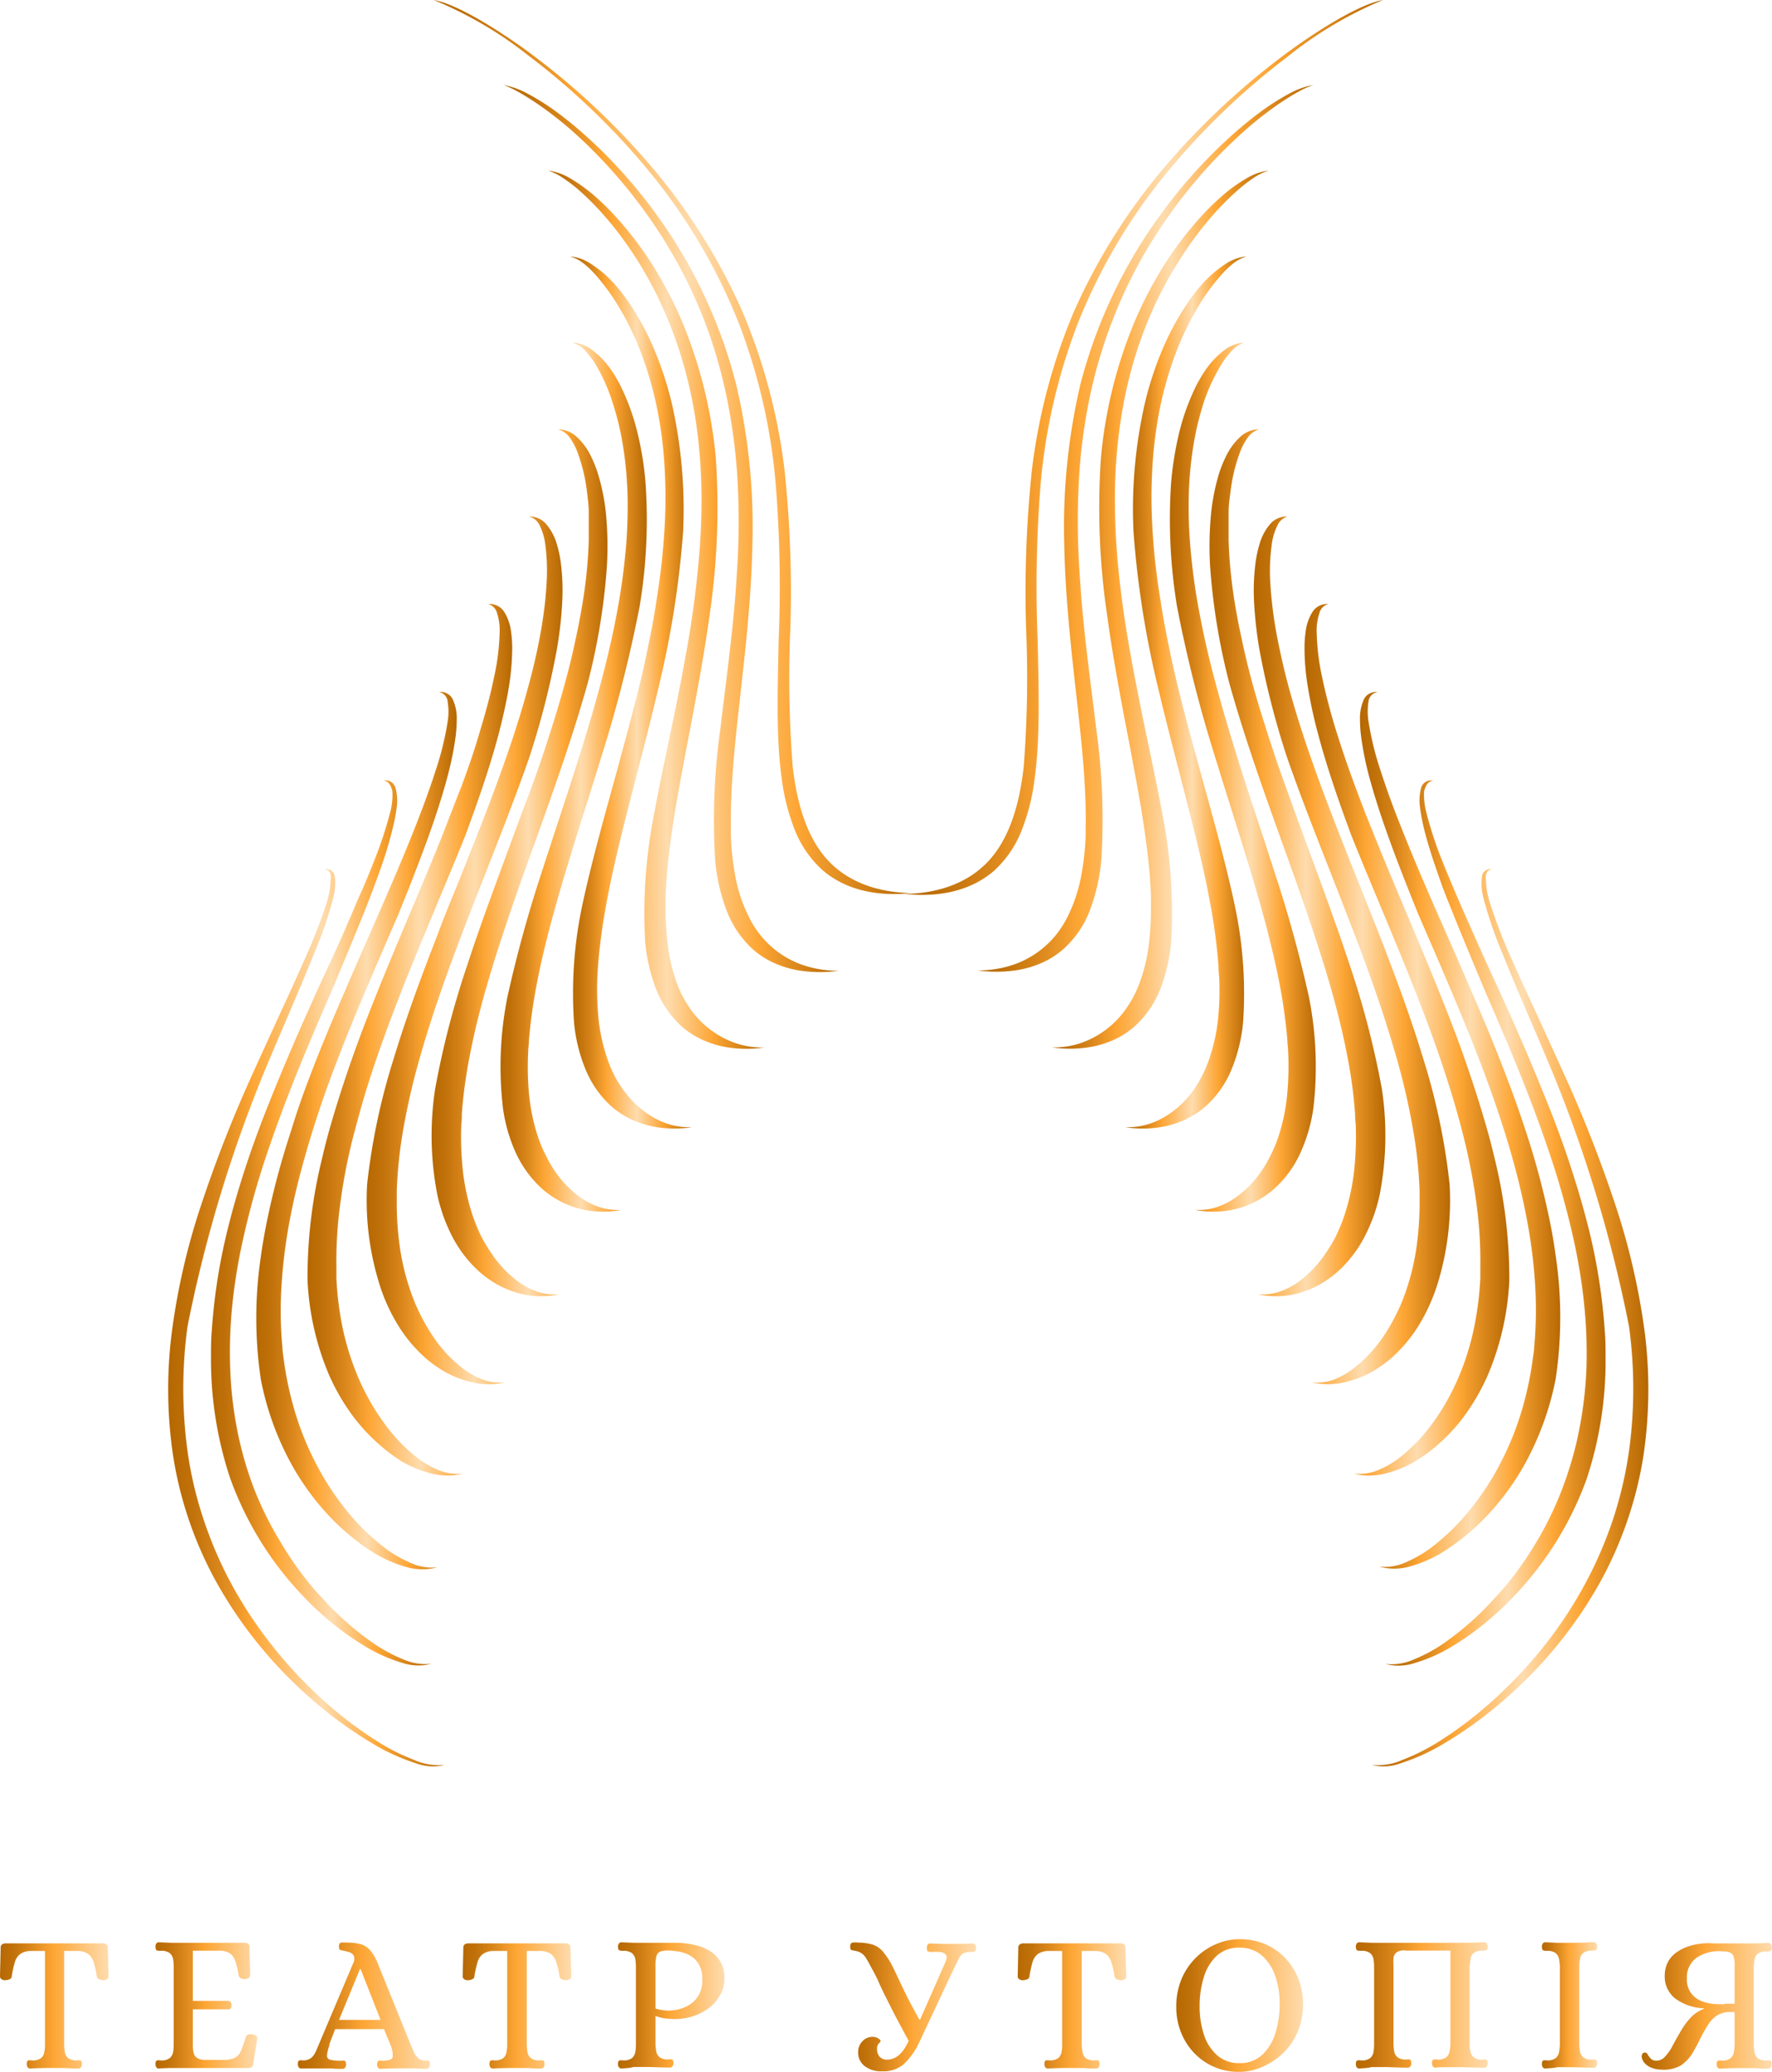 <svg xmlns="http://www.w3.org/2000/svg" xmlns:xlink="http://www.w3.org/1999/xlink" viewBox="0 0 188.2 220.03"><defs><style>.cls-1{fill:url(#Безымянный_градиент_258);}.cls-2{fill:url(#Безымянный_градиент_258-2);}.cls-3{fill:url(#Безымянный_градиент_258-3);}.cls-4{fill:url(#Безымянный_градиент_258-4);}.cls-5{fill:url(#Безымянный_градиент_258-5);}.cls-6{fill:url(#Безымянный_градиент_258-6);}.cls-7{fill:url(#Безымянный_градиент_258-7);}.cls-8{fill:url(#Безымянный_градиент_258-8);}.cls-9{fill:url(#Безымянный_градиент_258-9);}.cls-10{fill:url(#Безымянный_градиент_258-10);}.cls-11{fill:url(#Безымянный_градиент_258-11);}.cls-12{fill:url(#Безымянный_градиент_258-12);}.cls-13{fill:url(#Безымянный_градиент_258-13);}.cls-14{fill:url(#Безымянный_градиент_258-14);}.cls-15{fill:url(#Безымянный_градиент_258-15);}.cls-16{fill:url(#Безымянный_градиент_258-16);}.cls-17{fill:url(#Безымянный_градиент_258-17);}.cls-18{fill:url(#Безымянный_градиент_258-18);}.cls-19{fill:url(#Безымянный_градиент_258-19);}.cls-20{fill:url(#Безымянный_градиент_258-20);}.cls-21{fill:url(#Безымянный_градиент_258-21);}.cls-22{fill:url(#Безымянный_градиент_258-22);}.cls-23{fill:url(#Безымянный_градиент_264);}.cls-24{fill:url(#Безымянный_градиент_264-2);}.cls-25{fill:url(#Безымянный_градиент_264-3);}.cls-26{fill:url(#Безымянный_градиент_264-4);}.cls-27{fill:url(#Безымянный_градиент_264-5);}.cls-28{fill:url(#Безымянный_градиент_264-6);}.cls-29{fill:url(#Безымянный_градиент_264-7);}.cls-30{fill:url(#Безымянный_градиент_264-8);}.cls-31{fill:url(#Безымянный_градиент_264-9);}.cls-32{fill:url(#Безымянный_градиент_264-10);}.cls-33{fill:url(#Безымянный_градиент_264-11);}</style><linearGradient id="Безымянный_градиент_258" x1="131.34" y1="109.73" x2="182.08" y2="109.73" gradientUnits="userSpaceOnUse"><stop offset="0" stop-color="#b66802"/><stop offset="0.07" stop-color="#bf7009"/><stop offset="0.18" stop-color="#d9861b"/><stop offset="0.3" stop-color="#fda635"/><stop offset="0.55" stop-color="#fedcae"/><stop offset="0.76" stop-color="#fda635"/><stop offset="1" stop-color="#b66802"/></linearGradient><linearGradient id="Безымянный_градиент_258-2" x1="138.75" y1="118.28" x2="174.36" y2="118.28" xlink:href="#Безымянный_градиент_258"/><linearGradient id="Безымянный_градиент_258-3" x1="143.48" y1="126.96" x2="166.48" y2="126.96" xlink:href="#Безымянный_градиент_258"/><linearGradient id="Безымянный_градиент_258-4" x1="145.83" y1="135.78" x2="158.7" y2="135.78" xlink:href="#Безымянный_градиент_258"/><linearGradient id="Безымянный_градиент_258-5" x1="138.43" y1="144.74" x2="153.98" y2="144.74" xlink:href="#Безымянный_градиент_258"/><linearGradient id="Безымянный_градиент_258-6" x1="131.1" y1="153.86" x2="149.76" y2="153.86" xlink:href="#Безымянный_градиент_258"/><linearGradient id="Безымянный_градиент_258-7" x1="124.21" y1="163.15" x2="145.01" y2="163.15" xlink:href="#Безымянный_градиент_258"/><linearGradient id="Безымянный_градиент_258-8" x1="117.95" y1="172.61" x2="139.67" y2="172.61" xlink:href="#Безымянный_градиент_258"/><linearGradient id="Безымянный_градиент_258-9" x1="112.45" y1="182.26" x2="133.78" y2="182.26" xlink:href="#Безымянный_градиент_258"/><linearGradient id="Безымянный_градиент_258-10" x1="107.57" y1="192.09" x2="130.99" y2="192.09" xlink:href="#Безымянный_градиент_258"/><linearGradient id="Безымянный_градиент_258-11" x1="103.3" y1="202.14" x2="132.65" y2="202.14" xlink:href="#Безымянный_градиент_258"/><linearGradient id="Безымянный_градиент_258-12" x1="181.4" y1="109.73" x2="232.15" y2="109.73" xlink:href="#Безымянный_градиент_258"/><linearGradient id="Безымянный_градиент_258-13" x1="189.12" y1="118.28" x2="224.74" y2="118.28" xlink:href="#Безымянный_градиент_258"/><linearGradient id="Безымянный_градиент_258-14" x1="197.01" y1="126.96" x2="220" y2="126.96" xlink:href="#Безымянный_градиент_258"/><linearGradient id="Безымянный_градиент_258-15" x1="204.79" y1="135.78" x2="217.66" y2="135.78" xlink:href="#Безымянный_градиент_258"/><linearGradient id="Безымянный_градиент_258-16" x1="209.5" y1="144.74" x2="225.06" y2="144.74" xlink:href="#Безымянный_градиент_258"/><linearGradient id="Безымянный_градиент_258-17" x1="213.73" y1="153.86" x2="232.39" y2="153.86" xlink:href="#Безымянный_градиент_258"/><linearGradient id="Безымянный_градиент_258-18" x1="218.48" y1="163.15" x2="239.28" y2="163.15" xlink:href="#Безымянный_градиент_258"/><linearGradient id="Безымянный_градиент_258-19" x1="223.82" y1="172.61" x2="245.54" y2="172.61" xlink:href="#Безымянный_градиент_258"/><linearGradient id="Безымянный_градиент_258-20" x1="229.71" y1="182.26" x2="251.04" y2="182.26" xlink:href="#Безымянный_градиент_258"/><linearGradient id="Безымянный_градиент_258-21" x1="232.49" y1="192.09" x2="255.92" y2="192.09" xlink:href="#Безымянный_градиент_258"/><linearGradient id="Безымянный_градиент_258-22" x1="230.84" y1="202.14" x2="260.18" y2="202.14" xlink:href="#Безымянный_градиент_258"/><linearGradient id="Безымянный_градиент_264" x1="85.27" y1="275.22" x2="96.8" y2="275.22" gradientUnits="userSpaceOnUse"><stop offset="0" stop-color="#b66802"/><stop offset="0.11" stop-color="#bf7009"/><stop offset="0.28" stop-color="#d9861b"/><stop offset="0.49" stop-color="#fda635"/><stop offset="1" stop-color="#fedcae"/></linearGradient><linearGradient id="Безымянный_градиент_264-2" x1="101.78" y1="275.19" x2="112.62" y2="275.19" xlink:href="#Безымянный_градиент_264"/><linearGradient id="Безымянный_градиент_264-3" x1="116.9" y1="275.16" x2="130.99" y2="275.16" xlink:href="#Безымянный_градиент_264"/><linearGradient id="Безымянный_градиент_264-4" x1="134.41" y1="275.22" x2="145.94" y2="275.22" xlink:href="#Безымянный_градиент_264"/><linearGradient id="Безымянный_градиент_264-5" x1="150.9" y1="275.19" x2="162.2" y2="275.19" xlink:href="#Безымянный_градиент_264"/><linearGradient id="Безымянный_градиент_264-6" x1="175.57" y1="275.31" x2="188.91" y2="275.31" xlink:href="#Безымянный_градиент_264"/><linearGradient id="Безымянный_градиент_264-7" x1="193.36" y1="275.22" x2="204.89" y2="275.22" xlink:href="#Безымянный_градиент_264"/><linearGradient id="Безымянный_градиент_264-8" x1="210.2" y1="275.19" x2="223.66" y2="275.19" xlink:href="#Безымянный_градиент_264"/><linearGradient id="Безымянный_градиент_264-9" x1="229.27" y1="275.19" x2="243.28" y2="275.19" xlink:href="#Безымянный_градиент_264"/><linearGradient id="Безымянный_градиент_264-10" x1="249.03" y1="275.19" x2="254.91" y2="275.19" xlink:href="#Безымянный_градиент_264"/><linearGradient id="Безымянный_градиент_264-11" x1="259.63" y1="275.27" x2="273.47" y2="275.27" xlink:href="#Безымянный_градиент_264"/></defs><g id="logo"><path class="cls-1" d="M131.34,62.21c1.84.32,5.08,2,9.28,4.95A78.19,78.19,0,0,1,154,79.37a63.27,63.27,0,0,1,10.15,16,62.19,62.19,0,0,1,4.47,17,124.51,124.51,0,0,1,.59,16.56,120.71,120.71,0,0,0,.24,14.58c.47,4.29,1.64,7.84,3.81,10.13s5.27,3.34,8.79,3.42c-3.69.38-7-.35-9.43-2.45a11.44,11.44,0,0,1-2.87-4.09,22.41,22.41,0,0,1-1.47-5.74c-.59-4.26-.42-9.32-.31-14.61a136.89,136.89,0,0,0-.32-16.62,62.08,62.08,0,0,0-3.91-17,60.47,60.47,0,0,0-9.41-16,76.05,76.05,0,0,0-12.94-12.44A41.78,41.78,0,0,0,131.34,62.21Z" transform="translate(-85.27 -62.21)"/><path class="cls-2" d="M138.75,71.24a8.3,8.3,0,0,1,2.52.9,24.57,24.57,0,0,1,3.25,2.06c.76.56,1.56,1.2,2.37,1.91a50.89,50.89,0,0,1,5.18,5.2,54.39,54.39,0,0,1,4.86,6.54,53.28,53.28,0,0,1,6.54,15.25A66,66,0,0,1,165.18,120c-.07,3.74-.38,7.45-.74,11.06-.19,1.8-.39,3.58-.58,5.33-.3,2.65-.58,5.23-.76,7.68-.15,2.05-.23,4-.21,5.87l0,1a28.32,28.32,0,0,0,.45,4.18,16.09,16.09,0,0,0,1.37,4.27,10.36,10.36,0,0,0,1.22,2,9.16,9.16,0,0,0,1.11,1.21,9.82,9.82,0,0,0,3.24,2,11.66,11.66,0,0,0,1.91.52,12.34,12.34,0,0,0,2.14.19,14.4,14.4,0,0,1-3.94,0,10.56,10.56,0,0,1-3.41-1.08,8.86,8.86,0,0,1-1.82-1.27,10.71,10.71,0,0,1-2.68-3.95,19.76,19.76,0,0,1-1.26-5.49,69.69,69.69,0,0,1,.55-13.87c.52-4.38,1.16-9,1.55-13.61.08-.93.15-1.86.2-2.8a78.36,78.36,0,0,0,0-11.26q-.22-2.79-.69-5.55A53.41,53.41,0,0,0,160.71,98a51.83,51.83,0,0,0-3.36-7.63,50.55,50.55,0,0,0-3-4.86,53.1,53.1,0,0,0-4.14-5.24c-.81-.9-1.63-1.76-2.44-2.55-.61-.59-1.21-1.15-1.81-1.68A39.61,39.61,0,0,0,142,73c-.61-.4-1.19-.76-1.74-1.06A9.78,9.78,0,0,0,138.75,71.24Z" transform="translate(-85.27 -62.21)"/><path class="cls-3" d="M143.48,80.32a6.2,6.2,0,0,1,2.4.86,17.22,17.22,0,0,1,2.79,2.06,25.45,25.45,0,0,1,1.89,1.87,36.2,36.2,0,0,1,3.86,5,41.92,41.92,0,0,1,3.29,6.25,49.33,49.33,0,0,1,3.58,14.46,78.41,78.41,0,0,1-.65,16.68c-.51,3.7-1.18,7.37-1.86,11-.34,1.79-.68,3.55-1,5.29-.5,2.64-.95,5.2-1.28,7.66-.27,2-.46,4-.53,5.88,0,.34,0,.68,0,1a28.92,28.92,0,0,0,.23,4.25A17.47,17.47,0,0,0,157.3,167a11.48,11.48,0,0,0,1.09,2.06,9.72,9.72,0,0,0,4.07,3.55,9.27,9.27,0,0,0,1.86.64,8.86,8.86,0,0,0,2.16.2,13.17,13.17,0,0,1-3.86,0,10.32,10.32,0,0,1-3.31-1.09,9.37,9.37,0,0,1-1.76-1.25,10.76,10.76,0,0,1-2.59-3.84,18.32,18.32,0,0,1-1.18-5.24,54.47,54.47,0,0,1,.92-13.16c.8-4.34,1.82-8.87,2.72-13.46.18-.91.36-1.84.52-2.76a109.08,109.08,0,0,0,1.56-11.13q.24-2.76.27-5.49a58.18,58.18,0,0,0-.47-8.18,48.37,48.37,0,0,0-1.63-7.6,44.3,44.3,0,0,0-1.8-4.89A41.34,41.34,0,0,0,153.06,90c-.59-.94-1.19-1.82-1.81-2.65-.46-.63-.93-1.22-1.41-1.78a30,30,0,0,0-3.29-3.35A16.75,16.75,0,0,0,145,81.07,6.31,6.31,0,0,0,143.48,80.32Z" transform="translate(-85.27 -62.21)"/><path class="cls-4" d="M145.83,89.44a4.72,4.72,0,0,1,2.26.83,12.3,12.3,0,0,1,2.35,2,20.75,20.75,0,0,1,1.46,1.84A27.74,27.74,0,0,1,154.61,99a36.66,36.66,0,0,1,2,6,50.94,50.94,0,0,1,1.21,13.69,102.19,102.19,0,0,1-2.61,16.52c-.85,3.66-1.81,7.3-2.72,10.85-.46,1.78-.91,3.54-1.33,5.27-.64,2.62-1.2,5.18-1.63,7.64-.35,2-.61,4-.75,5.91l-.06,1a32.35,32.35,0,0,0,.1,4.33,19.14,19.14,0,0,0,1,4.57,13.28,13.28,0,0,0,1,2.19,11.15,11.15,0,0,0,1,1.43,9.8,9.8,0,0,0,2.92,2.52,8.1,8.1,0,0,0,1.84.76,7.37,7.37,0,0,0,2.19.23,11.61,11.61,0,0,1-3.76,0,10,10,0,0,1-3.23-1.1,9,9,0,0,1-1.72-1.24,10.86,10.86,0,0,1-2.58-3.74,17.35,17.35,0,0,1-1.24-5,44.94,44.94,0,0,1,.87-12.47c.92-4.3,2.17-8.78,3.42-13.32.25-.91.5-1.82.74-2.73,1-3.67,2-7.35,2.74-11,.39-1.82.74-3.64,1-5.44a74.48,74.48,0,0,0,.87-8.12,54.49,54.49,0,0,0-.15-7.59,42.65,42.65,0,0,0-.75-4.93,37.57,37.57,0,0,0-1.59-5.44,29,29,0,0,0-1.19-2.76c-.31-.66-.65-1.28-1-1.88a23.25,23.25,0,0,0-2.57-3.63,11.32,11.32,0,0,0-1.37-1.33A4.43,4.43,0,0,0,145.83,89.44Z" transform="translate(-85.27 -62.21)"/><path class="cls-5" d="M146.08,98.6a3.76,3.76,0,0,1,2.12.81,9.07,9.07,0,0,1,1.92,2,14.89,14.89,0,0,1,1.07,1.81,23.78,23.78,0,0,1,1.73,4.73,33.66,33.66,0,0,1,.92,5.69,56.2,56.2,0,0,1-.63,12.93A144.13,144.13,0,0,1,149,143c-1.11,3.64-2.28,7.24-3.35,10.78-.54,1.77-1.06,3.52-1.53,5.24-.73,2.62-1.36,5.17-1.83,7.64a55.38,55.38,0,0,0-.84,6c0,.35-.05.69-.07,1a32.33,32.33,0,0,0,.05,4.42,20.94,20.94,0,0,0,.94,4.75,14.39,14.39,0,0,0,1,2.34,12.47,12.47,0,0,0,.93,1.55,10.84,10.84,0,0,0,2.89,2.84,7.76,7.76,0,0,0,1.86.88,6.06,6.06,0,0,0,2.24.25,10,10,0,0,1-3.65.06,9.65,9.65,0,0,1-4.88-2.37,11.85,11.85,0,0,1-2.67-3.66,17,17,0,0,1-1.4-4.82,37.62,37.62,0,0,1,.47-11.8,135.33,135.33,0,0,1,3.63-13.21c.29-.9.58-1.8.88-2.71,1.18-3.63,2.4-7.27,3.52-10.9q.84-2.72,1.58-5.4c.75-2.72,1.41-5.42,1.92-8.07a69.9,69.9,0,0,0,1.07-7.59c.14-1.7.19-3.36.17-5a40.54,40.54,0,0,0-.48-5.57c-.16-1-.36-2-.59-2.87-.18-.69-.37-1.35-.59-2a19,19,0,0,0-1.78-3.93,8.63,8.63,0,0,0-1.12-1.46A3.11,3.11,0,0,0,146.08,98.6Z" transform="translate(-85.27 -62.21)"/><path class="cls-6" d="M144.52,107.81a2.94,2.94,0,0,1,2,.79,6.87,6.87,0,0,1,1.51,2.05,13.35,13.35,0,0,1,.72,1.79,21.58,21.58,0,0,1,.9,4.59,35.9,35.9,0,0,1,.07,5.42,68.49,68.49,0,0,1-2,12.19c-1.49,5.37-3.43,10.85-5.36,16.26-1.3,3.6-2.59,7.19-3.74,10.71-.59,1.76-1.13,3.51-1.63,5.23-.76,2.61-1.39,5.17-1.86,7.66a50.64,50.64,0,0,0-.81,6c0,.35,0,.7-.05,1a32.08,32.08,0,0,0,.11,4.52,23.31,23.31,0,0,0,1,5,19.08,19.08,0,0,0,1,2.49,15.38,15.38,0,0,0,1,1.68,12.09,12.09,0,0,0,3,3.18,7.58,7.58,0,0,0,1.93,1,5.49,5.49,0,0,0,2.3.29,9,9,0,0,1-3.53.06,10.24,10.24,0,0,1-3.14-1.18,10.7,10.7,0,0,1-1.74-1.26,13.25,13.25,0,0,1-2.82-3.6,17.79,17.79,0,0,1-1.67-4.63,32.82,32.82,0,0,1-.23-11.16,92.47,92.47,0,0,1,3.4-13.13c.29-.89.59-1.79.9-2.69,1.24-3.59,2.59-7.21,3.91-10.81q1-2.69,2-5.36c1-2.71,1.87-5.39,2.67-8s1.48-5.13,2-7.6c.38-1.72.69-3.39.93-5a49,49,0,0,0,.51-5.7c0-1,0-2,0-3,0-.72-.1-1.41-.18-2.09a18.25,18.25,0,0,0-1-4.23,6.7,6.7,0,0,0-.84-1.6A2.23,2.23,0,0,0,144.52,107.81Z" transform="translate(-85.27 -62.21)"/><path class="cls-7" d="M141.45,117.07a2.27,2.27,0,0,1,1.8.77,5.63,5.63,0,0,1,1.13,2.06,12.58,12.58,0,0,1,.41,1.78,22.71,22.71,0,0,1,.19,4.46,41.68,41.68,0,0,1-.59,5.16,87.43,87.43,0,0,1-2.94,11.45c-1.88,5.35-4.08,10.78-6.16,16.16-1.4,3.59-2.74,7.16-3.9,10.67q-.88,2.64-1.61,5.23a74.38,74.38,0,0,0-1.74,7.68,48.76,48.76,0,0,0-.63,6.1l0,1.07a33.58,33.58,0,0,0,.28,4.65,25.13,25.13,0,0,0,1.24,5.18,20.5,20.5,0,0,0,1.15,2.66,18.33,18.33,0,0,0,1.08,1.83,14.36,14.36,0,0,0,3.26,3.55,8.36,8.36,0,0,0,2.08,1.17,5.25,5.25,0,0,0,2.4.32,7.7,7.7,0,0,1-3.41,0,10.68,10.68,0,0,1-3.17-1.24,13.32,13.32,0,0,1-1.79-1.29,15.49,15.49,0,0,1-3-3.57,19,19,0,0,1-2-4.46A29.92,29.92,0,0,1,124.26,188,69,69,0,0,1,127,174.9q.41-1.34.84-2.67c1.16-3.57,2.51-7.17,3.9-10.75q1-2.67,2.12-5.33c1.07-2.69,2.14-5.37,3.15-8s1.91-5.13,2.74-7.62c.57-1.73,1.09-3.43,1.54-5.09q.84-3,1.36-5.84c.2-1.07.35-2.11.47-3.11.09-.76.15-1.49.19-2.2a20.81,20.81,0,0,0-.17-4.55,6.24,6.24,0,0,0-.56-1.74A1.66,1.66,0,0,0,141.45,117.07Z" transform="translate(-85.27 -62.21)"/><path class="cls-8" d="M137.14,126.36a1.81,1.81,0,0,1,1.64.77,5.1,5.1,0,0,1,.76,2.09,13.58,13.58,0,0,1,.13,1.76,26.66,26.66,0,0,1-.38,4.34c-.26,1.55-.63,3.2-1.08,4.91-.9,3.41-2.17,7.06-3.53,10.74-2.15,5.33-4.49,10.73-6.61,16.09-1.41,3.57-2.72,7.13-3.82,10.64-.55,1.75-1,3.5-1.47,5.23a61.19,61.19,0,0,0-1.45,7.73,45,45,0,0,0-.33,6.19c0,.37,0,.73,0,1.1a33.93,33.93,0,0,0,.56,4.78,28.75,28.75,0,0,0,1.62,5.44,24.22,24.22,0,0,0,1.39,2.85,21.64,21.64,0,0,0,1.27,2,18.22,18.22,0,0,0,3.74,4,9.89,9.89,0,0,0,2.31,1.33,5.2,5.2,0,0,0,2.54.36,6.94,6.94,0,0,1-3.3,0,12.11,12.11,0,0,1-3.24-1.33A17.53,17.53,0,0,1,126,216a19.6,19.6,0,0,1-3.36-3.56,22.5,22.5,0,0,1-2.46-4.3,29.2,29.2,0,0,1-2.25-10,52.84,52.84,0,0,1,1.57-13c.2-.89.43-1.77.67-2.66,1-3.56,2.19-7.13,3.53-10.7.67-1.77,1.38-3.55,2.09-5.32,1.1-2.68,2.22-5.35,3.34-8s2.17-5.15,3.18-7.67q1-2.61,2-5.15c.77-2.06,1.45-4.07,2-6,.33-1.1.64-2.18.91-3.24.2-.79.38-1.56.53-2.32a24.3,24.3,0,0,0,.59-4.87,5.88,5.88,0,0,0-.28-1.89A1.36,1.36,0,0,0,137.14,126.36Z" transform="translate(-85.27 -62.21)"/><path class="cls-9" d="M131.89,135.71a1.4,1.4,0,0,1,1.46.76,4.84,4.84,0,0,1,.43,2.12,15.82,15.82,0,0,1-.11,1.76,33.8,33.8,0,0,1-.85,4.24c-.39,1.49-.88,3.06-1.42,4.67-1.09,3.22-2.44,6.62-3.82,10.05-2.29,5.3-4.65,10.68-6.68,16A111.68,111.68,0,0,0,117.39,186c-.48,1.76-.9,3.51-1.24,5.25a56,56,0,0,0-1,7.8,41.25,41.25,0,0,0,.12,6.3c0,.38.08.75.12,1.12a35.84,35.84,0,0,0,1,4.95,31.55,31.55,0,0,0,2.18,5.71,29,29,0,0,0,1.74,3.06c.48.74,1,1.46,1.55,2.16a23.83,23.83,0,0,0,4.47,4.39,13.09,13.09,0,0,0,2.67,1.5,5.27,5.27,0,0,0,2.71.41,6,6,0,0,1-3.2,0,13.59,13.59,0,0,1-3.38-1.44,18.26,18.26,0,0,1-2-1.38,24.36,24.36,0,0,1-3.75-3.57,28,28,0,0,1-2.94-4.17,30.77,30.77,0,0,1-3.47-9.41,44.31,44.31,0,0,1,0-13c.12-.89.27-1.77.43-2.66a84.22,84.22,0,0,1,2.77-10.67Q117,179.62,118,177c1-2.68,2.11-5.36,3.24-8s2.24-5.18,3.36-7.73c.77-1.76,1.54-3.51,2.28-5.24.91-2.1,1.77-4.17,2.56-6.18.45-1.15.88-2.28,1.27-3.38.3-.84.58-1.65.83-2.45a31.3,31.3,0,0,0,1.28-5.22,6.2,6.2,0,0,0,0-2A1.12,1.12,0,0,0,131.89,135.71Z" transform="translate(-85.27 -62.21)"/><path class="cls-10" d="M126,145.1a1.1,1.1,0,0,1,1.27.77,5.1,5.1,0,0,1,.12,2.16,17.8,17.8,0,0,1-.32,1.76,41.32,41.32,0,0,1-1.2,4.15c-.5,1.44-1.05,2.93-1.65,4.45-1.18,3-2.53,6.19-3.86,9.37-2.31,5.3-4.57,10.65-6.4,16a88.05,88.05,0,0,0-3,10.63c-.38,1.77-.67,3.53-.89,5.28a49.77,49.77,0,0,0-.35,7.88,40.71,40.71,0,0,0,.73,6.43c.07.39.15.77.24,1.16a37.89,37.89,0,0,0,1.54,5.11,36.83,36.83,0,0,0,3,6,35.1,35.1,0,0,0,2.23,3.28c.61.8,1.26,1.59,2,2.35a31.16,31.16,0,0,0,5.49,4.86,16.63,16.63,0,0,0,3.15,1.69,5.8,5.8,0,0,0,3,.47,5.53,5.53,0,0,1-3.13-.1,17.22,17.22,0,0,1-3.6-1.56c-.77-.45-1.51-.93-2.24-1.45a32.52,32.52,0,0,1-4.22-3.61,36.46,36.46,0,0,1-3.46-4.06,35.75,35.75,0,0,1-4.72-8.88,39.9,39.9,0,0,1-2.05-13c0-.88,0-1.77.08-2.66a61.74,61.74,0,0,1,1.65-10.66c.43-1.77.93-3.54,1.48-5.31.84-2.69,1.8-5.37,2.85-8s2.13-5.23,3.26-7.81q1.19-2.69,2.39-5.34c1-2.15,2-4.28,2.88-6.37.53-1.2,1-2.38,1.54-3.54.37-.87.73-1.73,1.06-2.58a42.74,42.74,0,0,0,1.86-5.57,7,7,0,0,0,.21-2.18C126.77,145.55,126.51,145.15,126,145.1Z" transform="translate(-85.27 -62.21)"/><path class="cls-11" d="M119.74,154.53a.89.89,0,0,1,1.09.79,6.07,6.07,0,0,1-.16,2.21,43.61,43.61,0,0,1-2,5.86c-1.68,4.17-3.64,8.55-5.48,13a146.44,146.44,0,0,0-8,26.66,48.88,48.88,0,0,0,0,13.29,40.29,40.29,0,0,0,1.49,6.58,44.09,44.09,0,0,0,2.64,6.5,45.11,45.11,0,0,0,3.94,6.36,46.83,46.83,0,0,0,5.36,6.07,42,42,0,0,0,6.85,5.37,21.86,21.86,0,0,0,3.78,1.89,6.42,6.42,0,0,0,3.26.53,5.11,5.11,0,0,1-3.09-.18,21.7,21.7,0,0,1-3.93-1.71,43.21,43.21,0,0,1-7.26-5.21,46.43,46.43,0,0,1-10-12.35,40.68,40.68,0,0,1-4.53-13.09,47.75,47.75,0,0,1-.19-13.35,72.06,72.06,0,0,1,3.07-13.41,138.84,138.84,0,0,1,5.19-13.36c1-2.22,2-4.41,3-6.59s2-4.33,2.91-6.42a54.1,54.1,0,0,0,2.3-5.94,8,8,0,0,0,.39-2.34C120.51,155,120.27,154.57,119.74,154.53Z" transform="translate(-85.27 -62.21)"/><path class="cls-12" d="M232.15,62.21c-1.84.32-5.08,2-9.28,4.95a77.33,77.33,0,0,0-6.69,5.38,76.22,76.22,0,0,0-6.72,6.83,63.32,63.32,0,0,0-10.16,16,62.16,62.16,0,0,0-4.46,17,124.51,124.51,0,0,0-.59,16.56A122.8,122.8,0,0,1,194,143.6c-.47,4.29-1.64,7.84-3.82,10.13s-5.26,3.34-8.79,3.42c3.7.38,7-.35,9.44-2.45a11.42,11.42,0,0,0,2.86-4.09,22,22,0,0,0,1.47-5.74c.59-4.26.43-9.32.32-14.61a138.9,138.9,0,0,1,.31-16.62,62.46,62.46,0,0,1,3.92-17,60.2,60.2,0,0,1,9.41-16,76.05,76.05,0,0,1,12.94-12.44A41.59,41.59,0,0,1,232.15,62.21Z" transform="translate(-85.27 -62.21)"/><path class="cls-13" d="M224.74,71.24a8.21,8.21,0,0,0-2.52.9A24.62,24.62,0,0,0,219,74.2c-.76.56-1.55,1.2-2.37,1.91a53,53,0,0,0-5.18,5.2,56.62,56.62,0,0,0-4.86,6.54A53.28,53.28,0,0,0,200,103.1a66.48,66.48,0,0,0-1.7,16.86c.07,3.74.37,7.45.74,11.06.18,1.8.38,3.58.58,5.33.3,2.65.58,5.23.76,7.68.15,2.05.23,4,.2,5.87,0,.33,0,.67,0,1a28.32,28.32,0,0,1-.45,4.18,16.46,16.46,0,0,1-1.37,4.27,10.9,10.9,0,0,1-1.22,2,8.59,8.59,0,0,1-1.12,1.21,9.82,9.82,0,0,1-3.24,2,11.39,11.39,0,0,1-1.91.52,12.26,12.26,0,0,1-2.14.19,14.47,14.47,0,0,0,3.95,0,10.64,10.64,0,0,0,3.41-1.08,9.08,9.08,0,0,0,1.81-1.27,10.61,10.61,0,0,0,2.69-3.95,19.76,19.76,0,0,0,1.25-5.49,69.63,69.63,0,0,0-.54-13.87c-.53-4.38-1.17-9-1.56-13.61-.07-.93-.14-1.86-.2-2.8a79.84,79.84,0,0,1,0-11.26q.21-2.79.69-5.55A52.3,52.3,0,0,1,202.78,98a51.78,51.78,0,0,1,3.35-7.63,54.13,54.13,0,0,1,7.13-10.1c.81-.9,1.63-1.76,2.45-2.55.6-.59,1.21-1.15,1.8-1.68A38.53,38.53,0,0,1,221.45,73c.61-.4,1.19-.76,1.74-1.06A9.78,9.78,0,0,1,224.74,71.24Z" transform="translate(-85.27 -62.21)"/><path class="cls-14" d="M220,80.32a6.16,6.16,0,0,0-2.39.86,16.4,16.4,0,0,0-2.79,2.06,25.49,25.49,0,0,0-1.9,1.87,37,37,0,0,0-3.85,5,41.92,41.92,0,0,0-3.29,6.25,49,49,0,0,0-3.58,14.46,77.76,77.76,0,0,0,.65,16.68c.5,3.7,1.17,7.37,1.85,11,.34,1.79.69,3.55,1,5.29.5,2.64.95,5.2,1.27,7.66.28,2,.47,4,.54,5.88l0,1a32,32,0,0,1-.23,4.25,17.9,17.9,0,0,1-1.13,4.41,11.48,11.48,0,0,1-1.09,2.06A9.72,9.72,0,0,1,201,172.6a9.27,9.27,0,0,1-1.86.64,8.91,8.91,0,0,1-2.16.2,13.17,13.17,0,0,0,3.86,0,10.32,10.32,0,0,0,3.31-1.09,9,9,0,0,0,1.75-1.25,10.65,10.65,0,0,0,2.6-3.84,18.32,18.32,0,0,0,1.17-5.24,54.42,54.42,0,0,0-.91-13.16c-.8-4.34-1.83-8.87-2.72-13.46-.18-.91-.36-1.84-.53-2.76-.68-3.7-1.25-7.43-1.56-11.13-.15-1.84-.25-3.67-.26-5.49a55.32,55.32,0,0,1,.47-8.18,48.36,48.36,0,0,1,1.62-7.6,44.34,44.34,0,0,1,1.81-4.89A40.14,40.14,0,0,1,210.43,90c.58-.94,1.19-1.82,1.81-2.65.46-.63.93-1.22,1.4-1.78a30,30,0,0,1,3.3-3.35,16.75,16.75,0,0,1,1.58-1.19A6.45,6.45,0,0,1,220,80.32Z" transform="translate(-85.27 -62.21)"/><path class="cls-15" d="M217.66,89.44a4.75,4.75,0,0,0-2.27.83,12.58,12.58,0,0,0-2.34,2,19.07,19.07,0,0,0-1.46,1.84A28.41,28.41,0,0,0,208.87,99a35.72,35.72,0,0,0-2,6,50.53,50.53,0,0,0-1.21,13.69,101.07,101.07,0,0,0,2.6,16.52c.86,3.66,1.82,7.3,2.73,10.85.46,1.78.91,3.54,1.33,5.27.64,2.62,1.2,5.18,1.63,7.64a59.24,59.24,0,0,1,.74,5.91q0,.51.06,1a30.81,30.81,0,0,1-.09,4.33,19.64,19.64,0,0,1-1,4.57,13.31,13.31,0,0,1-1,2.19,10.14,10.14,0,0,1-.95,1.43,9.93,9.93,0,0,1-2.92,2.52,8,8,0,0,1-1.85.76,7.3,7.3,0,0,1-2.18.23,11.61,11.61,0,0,0,3.76,0,9.82,9.82,0,0,0,3.22-1.1,8.74,8.74,0,0,0,1.72-1.24,10.88,10.88,0,0,0,2.59-3.74,17.35,17.35,0,0,0,1.24-5,44.59,44.59,0,0,0-.88-12.47c-.91-4.3-2.17-8.78-3.41-13.32l-.75-2.73c-1-3.67-2-7.35-2.74-11-.39-1.82-.73-3.64-1-5.44a69.84,69.84,0,0,1-.87-8.12,53,53,0,0,1,.15-7.59,44.94,44.94,0,0,1,.74-4.93,37.57,37.57,0,0,1,1.59-5.44c.37-1,.77-1.89,1.19-2.76.32-.66.65-1.28,1-1.88a22.6,22.6,0,0,1,2.57-3.63,10,10,0,0,1,1.37-1.33A4.33,4.33,0,0,1,217.66,89.44Z" transform="translate(-85.27 -62.21)"/><path class="cls-16" d="M217.41,98.6a3.74,3.74,0,0,0-2.12.81,9.07,9.07,0,0,0-1.92,2,16.33,16.33,0,0,0-1.08,1.81,24.42,24.42,0,0,0-1.73,4.73,34.69,34.69,0,0,0-.92,5.69,57.34,57.34,0,0,0,.63,12.93A144.19,144.19,0,0,0,214.45,143c1.11,3.64,2.28,7.24,3.35,10.78.54,1.77,1.06,3.52,1.53,5.24.73,2.62,1.35,5.17,1.83,7.64a58,58,0,0,1,.84,6c0,.35.05.69.07,1a32.28,32.28,0,0,1-.06,4.42,20.94,20.94,0,0,1-.93,4.75,15.34,15.34,0,0,1-1,2.34,11.41,11.41,0,0,1-.94,1.55,10.7,10.7,0,0,1-2.89,2.84,7.58,7.58,0,0,1-1.86.88,6,6,0,0,1-2.23.25,10,10,0,0,0,3.65.06,9.52,9.52,0,0,0,3.17-1.13,9.8,9.8,0,0,0,1.71-1.24,11.67,11.67,0,0,0,2.66-3.66,17.37,17.37,0,0,0,1.41-4.82,37.93,37.93,0,0,0-.47-11.8,135.45,135.45,0,0,0-3.64-13.21l-.87-2.71c-1.19-3.63-2.41-7.27-3.52-10.9q-.84-2.72-1.58-5.4c-.76-2.72-1.41-5.42-1.92-8.07a67.52,67.52,0,0,1-1.07-7.59,49.34,49.34,0,0,1-.17-5,39,39,0,0,1,.48-5.57c.16-1,.36-2,.59-2.87.18-.69.37-1.35.58-2A19.58,19.58,0,0,1,215,100.9a8.63,8.63,0,0,1,1.12-1.46A3,3,0,0,1,217.41,98.6Z" transform="translate(-85.27 -62.21)"/><path class="cls-17" d="M219,107.81a2.91,2.91,0,0,0-2,.79,6.87,6.87,0,0,0-1.51,2.05,13.36,13.36,0,0,0-.73,1.79,22.24,22.24,0,0,0-.89,4.59,35.9,35.9,0,0,0-.07,5.42,68.49,68.49,0,0,0,2,12.19c1.49,5.37,3.42,10.85,5.36,16.26,1.29,3.6,2.59,7.19,3.74,10.71.58,1.76,1.13,3.51,1.63,5.23.75,2.61,1.39,5.17,1.86,7.66a50.57,50.57,0,0,1,.8,6q0,.53.06,1a33.66,33.66,0,0,1-.11,4.52,23.31,23.31,0,0,1-1,5,17.81,17.81,0,0,1-1,2.49,13.86,13.86,0,0,1-1,1.68,12.26,12.26,0,0,1-3,3.18,7.58,7.58,0,0,1-1.93,1,5.51,5.51,0,0,1-2.31.29,9,9,0,0,0,3.54.06,10.44,10.44,0,0,0,3.14-1.18,11.15,11.15,0,0,0,1.74-1.26,13.22,13.22,0,0,0,2.81-3.6,17.81,17.81,0,0,0,1.68-4.63,33.08,33.08,0,0,0,.23-11.16,93.83,93.83,0,0,0-3.4-13.13c-.3-.89-.6-1.79-.91-2.69-1.24-3.59-2.58-7.21-3.9-10.81-.66-1.79-1.32-3.58-1.95-5.36-1-2.71-1.87-5.39-2.68-8s-1.48-5.13-2-7.6c-.38-1.72-.7-3.39-.93-5a49,49,0,0,1-.51-5.7c0-1,0-2,0-3,0-.72.1-1.41.19-2.09a18.25,18.25,0,0,1,1-4.23,6.7,6.7,0,0,1,.84-1.6A2.21,2.21,0,0,1,219,107.81Z" transform="translate(-85.27 -62.21)"/><path class="cls-18" d="M222,117.07a2.29,2.29,0,0,0-1.81.77,5.62,5.62,0,0,0-1.12,2.06,12.58,12.58,0,0,0-.41,1.78,22.67,22.67,0,0,0-.2,4.46,43.68,43.68,0,0,0,.59,5.16A87.54,87.54,0,0,0,222,142.75c1.87,5.35,4.08,10.78,6.16,16.16,1.4,3.59,2.74,7.16,3.9,10.67q.87,2.64,1.61,5.23a71.76,71.76,0,0,1,1.73,7.68,47,47,0,0,1,.64,6.1c0,.36,0,.72,0,1.07a33.58,33.58,0,0,1-.28,4.65,25.13,25.13,0,0,1-1.23,5.18,19.26,19.26,0,0,1-1.16,2.66,16.53,16.53,0,0,1-1.07,1.83,14.59,14.59,0,0,1-3.27,3.55A8.36,8.36,0,0,1,227,208.7a5.22,5.22,0,0,1-2.39.32,7.7,7.7,0,0,0,3.41,0,10.73,10.73,0,0,0,3.16-1.24,14.09,14.09,0,0,0,1.8-1.29,15.74,15.74,0,0,0,3-3.57,19.89,19.89,0,0,0,2-4.46A30.15,30.15,0,0,0,239.23,188a69,69,0,0,0-2.71-13.07q-.41-1.34-.84-2.67c-1.17-3.57-2.51-7.17-3.91-10.75q-1.05-2.67-2.11-5.33c-1.08-2.69-2.14-5.37-3.15-8s-1.91-5.13-2.74-7.62q-.86-2.6-1.55-5.09c-.55-2-1-4-1.35-5.84-.2-1.07-.36-2.11-.47-3.11-.09-.76-.16-1.49-.2-2.2a20.17,20.17,0,0,1,.18-4.55,5.93,5.93,0,0,1,.56-1.74A1.66,1.66,0,0,1,222,117.07Z" transform="translate(-85.27 -62.21)"/><path class="cls-19" d="M226.35,126.36a1.81,1.81,0,0,0-1.64.77,5,5,0,0,0-.76,2.09,12,12,0,0,0-.13,1.76,25.59,25.59,0,0,0,.38,4.34,49.33,49.33,0,0,0,1.08,4.91c.9,3.41,2.16,7.06,3.53,10.74,2.14,5.33,4.49,10.73,6.61,16.09,1.41,3.57,2.72,7.13,3.81,10.64.55,1.75,1.05,3.5,1.48,5.23a63,63,0,0,1,1.45,7.73,45,45,0,0,1,.33,6.19c0,.37,0,.73,0,1.1a33.93,33.93,0,0,1-.57,4.78,28,28,0,0,1-1.61,5.44,25.89,25.89,0,0,1-1.39,2.85,21.64,21.64,0,0,1-1.27,2,18.22,18.22,0,0,1-3.74,4,10,10,0,0,1-2.32,1.33,5.16,5.16,0,0,1-2.53.36,6.94,6.94,0,0,0,3.3,0,12.11,12.11,0,0,0,3.24-1.33,16.48,16.48,0,0,0,1.89-1.33,19.31,19.31,0,0,0,3.37-3.56,23,23,0,0,0,2.45-4.3,29.21,29.21,0,0,0,2.26-10,53.32,53.32,0,0,0-1.57-13c-.21-.89-.43-1.77-.68-2.66-1-3.56-2.19-7.13-3.52-10.7-.68-1.77-1.38-3.55-2.1-5.32-1.09-2.68-2.21-5.35-3.33-8s-2.17-5.15-3.18-7.67q-1.07-2.61-2-5.15c-.77-2.06-1.45-4.07-2.05-6-.34-1.1-.64-2.18-.91-3.24-.2-.79-.38-1.56-.54-2.32a25,25,0,0,1-.58-4.87,5.62,5.62,0,0,1,.28-1.89A1.33,1.33,0,0,1,226.35,126.36Z" transform="translate(-85.27 -62.21)"/><path class="cls-20" d="M231.59,135.71a1.41,1.41,0,0,0-1.46.76,4.85,4.85,0,0,0-.42,2.12,15.82,15.82,0,0,0,.11,1.76,33.67,33.67,0,0,0,.84,4.24c.4,1.49.88,3.06,1.43,4.67,1.09,3.22,2.43,6.62,3.82,10.05,2.29,5.3,4.65,10.68,6.68,16,1.35,3.56,2.56,7.11,3.51,10.62q.72,2.64,1.23,5.25a54.57,54.57,0,0,1,1,7.8,42.57,42.57,0,0,1-.12,6.3c0,.38-.08.75-.13,1.12a35.82,35.82,0,0,1-1,4.95,31.55,31.55,0,0,1-2.18,5.71,30.86,30.86,0,0,1-1.74,3.06c-.49.74-1,1.46-1.56,2.16a23.78,23.78,0,0,1-4.46,4.39,13.36,13.36,0,0,1-2.67,1.5,5.29,5.29,0,0,1-2.72.41,6,6,0,0,0,3.21,0,13.75,13.75,0,0,0,3.38-1.44,19.23,19.23,0,0,0,2-1.38,24.36,24.36,0,0,0,3.75-3.57,28,28,0,0,0,2.94-4.17,31,31,0,0,0,3.47-9.41,44.31,44.31,0,0,0,0-13c-.12-.89-.26-1.77-.42-2.66a84.28,84.28,0,0,0-2.78-10.67q-.87-2.66-1.88-5.31c-1-2.68-2.1-5.36-3.23-8s-2.24-5.18-3.36-7.73q-1.17-2.64-2.29-5.24c-.9-2.1-1.76-4.17-2.55-6.18-.46-1.15-.89-2.28-1.28-3.38-.3-.84-.57-1.65-.83-2.45a31.2,31.2,0,0,1-1.27-5.22,6.52,6.52,0,0,1,0-2A1.13,1.13,0,0,1,231.59,135.71Z" transform="translate(-85.27 -62.21)"/><path class="cls-21" d="M237.49,145.1a1.11,1.11,0,0,0-1.28.77,5.12,5.12,0,0,0-.11,2.16c.07.56.18,1.15.31,1.76.3,1.3.72,2.7,1.21,4.15s1,2.93,1.64,4.45c1.19,3,2.53,6.19,3.86,9.37,2.32,5.3,4.57,10.65,6.4,16a88.13,88.13,0,0,1,3,10.63c.37,1.77.67,3.53.88,5.28a51,51,0,0,1,.36,7.88A41.92,41.92,0,0,1,253,214l-.24,1.16a39.44,39.44,0,0,1-1.55,5.11,36,36,0,0,1-2.94,6,37.15,37.15,0,0,1-2.23,3.28c-.62.8-1.27,1.59-2,2.35a31.1,31.1,0,0,1-5.48,4.86,16.63,16.63,0,0,1-3.15,1.69,5.82,5.82,0,0,1-3,.47,5.53,5.53,0,0,0,3.13-.1,17.06,17.06,0,0,0,3.61-1.56c.76-.45,1.51-.93,2.24-1.45a33.2,33.2,0,0,0,4.22-3.61,36.36,36.36,0,0,0,3.45-4.06,35.46,35.46,0,0,0,4.73-8.88,39.9,39.9,0,0,0,2-13c0-.88,0-1.77-.08-2.66a62.72,62.72,0,0,0-1.65-10.66c-.44-1.77-.93-3.54-1.49-5.31-.83-2.69-1.79-5.37-2.84-8s-2.13-5.23-3.26-7.81q-1.18-2.69-2.4-5.34c-1-2.15-1.94-4.28-2.87-6.37-.54-1.2-1.05-2.38-1.54-3.54-.37-.87-.73-1.73-1.07-2.58a41.14,41.14,0,0,1-1.85-5.57,7.4,7.4,0,0,1-.22-2.18C236.71,145.55,237,145.15,237.49,145.1Z" transform="translate(-85.27 -62.21)"/><path class="cls-22" d="M243.74,154.53a.89.89,0,0,0-1.08.79,6,6,0,0,0,.15,2.21,43.75,43.75,0,0,0,2,5.86c1.67,4.17,3.63,8.55,5.47,13a144.88,144.88,0,0,1,8,26.66,48.88,48.88,0,0,1,0,13.29,42.48,42.48,0,0,1-1.49,6.58,43.09,43.09,0,0,1-2.65,6.5,45,45,0,0,1-3.93,6.36,46.92,46.92,0,0,1-5.37,6.07,42.33,42.33,0,0,1-6.84,5.37,22.23,22.23,0,0,1-3.78,1.89,6.42,6.42,0,0,1-3.26.53,5.11,5.11,0,0,0,3.09-.18,22,22,0,0,0,3.93-1.71,43.21,43.21,0,0,0,7.26-5.21,46.43,46.43,0,0,0,10-12.35,41.17,41.17,0,0,0,4.53-13.09,48.13,48.13,0,0,0,.19-13.35,73.69,73.69,0,0,0-3.07-13.41,138.84,138.84,0,0,0-5.19-13.36c-1-2.22-2-4.41-3-6.59s-2-4.33-2.92-6.42a56,56,0,0,1-2.29-5.94,8.41,8.41,0,0,1-.4-2.34C243,155,243.22,154.57,243.74,154.53Z" transform="translate(-85.27 -62.21)"/></g><g id="Слой_3" data-name="Слой 3"><path class="cls-23" d="M88.49,281.88a.32.32,0,0,1-.3-.15.65.65,0,0,1-.08-.31c0-.24.07-.37.17-.4a1.16,1.16,0,0,1,.35,0,1.45,1.45,0,0,0,1-.24,1,1,0,0,0,.34-.61,3.87,3.87,0,0,0,.08-.77v-10H88.55a2,2,0,0,0-1.11.31,1.59,1.59,0,0,0-.59.88,10.41,10.41,0,0,0-.34,1.54c0,.13-.1.22-.26.29a1.35,1.35,0,0,1-.47.09.65.65,0,0,1-.33-.1.35.35,0,0,1-.18-.32l.07-3a.43.43,0,0,1,.16-.4.77.77,0,0,1,.4-.1H96.17a.67.67,0,0,1,.39.1.43.43,0,0,1,.16.4l.08,3a.35.35,0,0,1-.18.32.66.66,0,0,1-.34.1,1.19,1.19,0,0,1-.44-.09.42.42,0,0,1-.28-.29,10.41,10.41,0,0,0-.34-1.54,1.76,1.76,0,0,0-.59-.88,2,2,0,0,0-1.13-.31H92.08v10a6.27,6.27,0,0,0,.08.77,1,1,0,0,0,.35.61,1.44,1.44,0,0,0,.93.24,1.28,1.28,0,0,1,.36,0c.1,0,.15.16.17.4a.56.56,0,0,1-.09.31.3.3,0,0,1-.29.15c-.45,0-.87,0-1.27-.05H91.11C90.27,281.82,89.4,281.84,88.49,281.88Z" transform="translate(-85.27 -62.21)"/><path class="cls-24" d="M102.14,281.88a.3.3,0,0,1-.28-.15.65.65,0,0,1-.08-.31c0-.24.07-.37.17-.4a1.16,1.16,0,0,1,.35,0,1.45,1.45,0,0,0,1-.24,1.11,1.11,0,0,0,.35-.61,4.79,4.79,0,0,0,.07-.77V271a4.67,4.67,0,0,0-.07-.76,1.08,1.08,0,0,0-.35-.61,1.45,1.45,0,0,0-1-.24,1.13,1.13,0,0,1-.35-.05c-.1,0-.16-.16-.17-.39a.69.69,0,0,1,.08-.32.3.3,0,0,1,.28-.15l1.28.05,1.21,0h6.6a.71.71,0,0,1,.39.1.45.45,0,0,1,.15.4l.07,2.94a.35.35,0,0,1-.2.32.79.79,0,0,1-.37.1,1,1,0,0,1-.42-.09.44.44,0,0,1-.23-.29,8.65,8.65,0,0,0-.35-1.52,1.62,1.62,0,0,0-.58-.84,2.06,2.06,0,0,0-1.13-.28h-2.81v5.33h3.8a.31.31,0,0,1,.24.17.67.67,0,0,1,.07.31.59.59,0,0,1-.07.29.25.25,0,0,1-.24.13h-3.8v4a4.74,4.74,0,0,0,.08.6.93.93,0,0,0,.37.56,1.69,1.69,0,0,0,1,.21h1.93a2.63,2.63,0,0,0,1.12-.24,1.52,1.52,0,0,0,.62-.75,12.65,12.65,0,0,0,.51-1.45.42.42,0,0,1,.28-.27.88.88,0,0,1,.43,0,.78.78,0,0,1,.35.14.34.34,0,0,1,.15.34l-.42,2.65c0,.19-.1.32-.19.36a.9.9,0,0,1-.41.08h-8.16C103,281.84,102.6,281.85,102.14,281.88Z" transform="translate(-85.27 -62.21)"/><path class="cls-25" d="M117.28,281.88a.32.32,0,0,1-.3-.15.65.65,0,0,1-.08-.31c0-.24.07-.37.17-.4a1.16,1.16,0,0,1,.35,0,1.38,1.38,0,0,0,.86-.23,1.72,1.72,0,0,0,.48-.61c.12-.25.23-.51.34-.78l3.68-8.69a1,1,0,0,0,.08-.77.72.72,0,0,0-.42-.38,4.64,4.64,0,0,0-.65-.18,2.3,2.3,0,0,1-.42-.11c-.07,0-.1-.16-.1-.37s.08-.37.25-.39a5,5,0,0,1,.59,0,5.71,5.71,0,0,1,1.47.17,2.22,2.22,0,0,1,1,.64,4.79,4.79,0,0,1,.82,1.42l3.52,8.69.32.74a1.77,1.77,0,0,0,.45.62,1.21,1.21,0,0,0,.72.26,1.22,1.22,0,0,1,.37,0c.09,0,.15.16.16.4a.56.56,0,0,1-.09.31.33.33,0,0,1-.29.15c-.45,0-.84,0-1.17-.05H128.3c-.82,0-1.69,0-2.6.06a.32.32,0,0,1-.3-.15.65.65,0,0,1-.08-.31c0-.24.07-.37.17-.4a1.2,1.2,0,0,1,.35,0c.69,0,1.07-.13,1.13-.38a2.6,2.6,0,0,0-.2-1.24l-.72-1.74h-5.18l-.45,1.15c-.09.24-.15.39-.17.46a.48.48,0,0,1,0,.13,4.32,4.32,0,0,0-.25,1.06.43.43,0,0,0,.34.45,4.46,4.46,0,0,0,1.17.11,1.19,1.19,0,0,1,.36,0c.09,0,.15.16.16.4a.56.56,0,0,1-.09.31.33.33,0,0,1-.29.15c-.45,0-.83,0-1.16-.05h-1.83l-.58,0Zm4-5.16h4.41l-2.12-5.4h-.07Z" transform="translate(-85.27 -62.21)"/><path class="cls-26" d="M137.63,281.88a.32.32,0,0,1-.3-.15.65.65,0,0,1-.08-.31c0-.24.07-.37.17-.4a1.16,1.16,0,0,1,.35,0,1.45,1.45,0,0,0,.95-.24,1,1,0,0,0,.34-.61,3.87,3.87,0,0,0,.08-.77v-10h-1.45a2,2,0,0,0-1.11.31,1.59,1.59,0,0,0-.59.88,10.41,10.41,0,0,0-.34,1.54c0,.13-.1.22-.26.29a1.35,1.35,0,0,1-.47.09.65.65,0,0,1-.33-.1.35.35,0,0,1-.18-.32l.07-3a.43.43,0,0,1,.16-.4.77.77,0,0,1,.4-.1h10.27a.67.67,0,0,1,.39.1.43.43,0,0,1,.16.4l.08,3a.35.35,0,0,1-.18.32.66.66,0,0,1-.34.1,1.19,1.19,0,0,1-.44-.09.42.42,0,0,1-.28-.29,9.27,9.27,0,0,0-.34-1.54,1.76,1.76,0,0,0-.59-.88,2,2,0,0,0-1.12-.31h-1.43v10a6.27,6.27,0,0,0,.08.77,1,1,0,0,0,.35.61,1.44,1.44,0,0,0,.93.24,1.28,1.28,0,0,1,.36,0c.1,0,.15.16.17.4a.56.56,0,0,1-.09.31.3.3,0,0,1-.29.15c-.45,0-.87,0-1.27-.05h-1.21C139.41,281.82,138.54,281.84,137.63,281.88Z" transform="translate(-85.27 -62.21)"/><path class="cls-27" d="M151.28,281.88a.32.32,0,0,1-.29-.15.56.56,0,0,1-.09-.31c0-.24.07-.37.18-.4a1.28,1.28,0,0,1,.36,0,1.45,1.45,0,0,0,.95-.24,1.11,1.11,0,0,0,.35-.61,4.79,4.79,0,0,0,.07-.77V271a4.67,4.67,0,0,0-.07-.76,1.08,1.08,0,0,0-.35-.61,1.45,1.45,0,0,0-.95-.24,1.25,1.25,0,0,1-.36-.05c-.11,0-.17-.16-.18-.39a.59.59,0,0,1,.09-.32.32.32,0,0,1,.29-.15l1.28.05,1.24,0H157c.26,0,.61,0,1,.06a9.39,9.39,0,0,1,1.36.25,5,5,0,0,1,1.38.61,3.42,3.42,0,0,1,1.06,1.11,3.46,3.46,0,0,1,.41,1.75,3.55,3.55,0,0,1-.46,1.78,4.58,4.58,0,0,1-1.19,1.37,5.83,5.83,0,0,1-1.68.87,6.23,6.23,0,0,1-1.9.3,9.22,9.22,0,0,1-1-.06,4.24,4.24,0,0,1-1.09-.27v3a6.27,6.27,0,0,0,.08.77,1,1,0,0,0,.35.61,1.44,1.44,0,0,0,.93.24,1.34,1.34,0,0,1,.38,0c.1,0,.15.16.17.4a.5.5,0,0,1-.1.31.3.3,0,0,1-.28.15c-.9,0-1.77-.06-2.63-.06h-1.22C152.15,281.84,151.72,281.85,151.28,281.88Zm5.08-6.15a4.09,4.09,0,0,0,1.08-.16,3.82,3.82,0,0,0,1.15-.52,3,3,0,0,0,.92-1,3.31,3.31,0,0,0,.35-1.63,3,3,0,0,0-.42-1.69,2.55,2.55,0,0,0-1-.91,4,4,0,0,0-1.23-.38,7.17,7.17,0,0,0-1-.09,2.44,2.44,0,0,0-.8.11.69.69,0,0,0-.41.45,3.87,3.87,0,0,0-.11,1.06v4.54a3.16,3.16,0,0,0,.61.15A4.71,4.71,0,0,0,156.36,275.73Z" transform="translate(-85.27 -62.21)"/><path class="cls-28" d="M178.93,282.18a2.83,2.83,0,0,1-1.86-.58,1.79,1.79,0,0,1-.66-1.44,1.66,1.66,0,0,1,.49-1.21,1.46,1.46,0,0,1,1-.43,1.15,1.15,0,0,1,.66.17q.24.17.24.27t-.18.24a.8.8,0,0,0-.2.58,1.25,1.25,0,0,0,.24.81,1,1,0,0,0,.83.35c.93,0,1.69-.66,2.29-2-.34-.61-.7-1.3-1.08-2s-.77-1.49-1.15-2.24-.72-1.45-1-2.09-.59-1.17-.81-1.58-.34-.63-.48-.85a1.62,1.62,0,0,0-.45-.51,1.67,1.67,0,0,0-.71-.28,2.67,2.67,0,0,1-.41-.1c-.08,0-.12-.15-.12-.38s.09-.37.25-.4a2.78,2.78,0,0,1,.59,0,5.67,5.67,0,0,1,1.57.22,2.54,2.54,0,0,1,1,.66,8.27,8.27,0,0,1,.91,1.31c.19.36.41.81.66,1.34s.55,1.18.92,1.93.85,1.66,1.44,2.71H183l2.71-6.17c.13-.34.13-.58,0-.73a.89.89,0,0,0-.6-.27,6.19,6.19,0,0,0-.89,0,1.25,1.25,0,0,1-.36-.05c-.09,0-.15-.16-.16-.39a.69.69,0,0,1,.08-.32.29.29,0,0,1,.27-.15l1.24.05,1.2,0,1,0,1.06-.05a.3.3,0,0,1,.29.15.59.59,0,0,1,.09.32c0,.23-.07.37-.16.39a1.18,1.18,0,0,1-.37.05,1.88,1.88,0,0,0-.8.14,1.12,1.12,0,0,0-.44.47l-.42.81-3.8,8.09a7.63,7.63,0,0,1-1.69,2.41A3.32,3.32,0,0,1,178.93,282.18Z" transform="translate(-85.27 -62.21)"/><path class="cls-29" d="M196.57,281.88a.3.3,0,0,1-.29-.15.56.56,0,0,1-.09-.31c0-.24.07-.37.17-.4a1.28,1.28,0,0,1,.36,0,1.42,1.42,0,0,0,.94-.24,1.05,1.05,0,0,0,.35-.61,3.87,3.87,0,0,0,.07-.77v-10h-1.44a2.07,2.07,0,0,0-1.12.31,1.7,1.7,0,0,0-.59.88,12.08,12.08,0,0,0-.33,1.54.37.37,0,0,1-.26.29,1.4,1.4,0,0,1-.48.09.65.65,0,0,1-.32-.1.35.35,0,0,1-.18-.32l.06-3a.44.44,0,0,1,.17-.4.72.72,0,0,1,.4-.1h10.27a.71.71,0,0,1,.39.1.45.45,0,0,1,.15.4l.09,3a.35.35,0,0,1-.18.32.67.67,0,0,1-.35.1,1.23,1.23,0,0,1-.44-.09.43.43,0,0,1-.27-.29,9.16,9.16,0,0,0-.35-1.54,1.7,1.7,0,0,0-.59-.88,2,2,0,0,0-1.12-.31h-1.43v10a6.24,6.24,0,0,0,.09.77,1,1,0,0,0,.34.61,1.45,1.45,0,0,0,.94.24,1.28,1.28,0,0,1,.36,0c.09,0,.15.16.16.4a.65.65,0,0,1-.08.31.32.32,0,0,1-.29.15c-.45,0-.88,0-1.28-.05h-1.2C198.36,281.82,197.48,281.84,196.57,281.88Z" transform="translate(-85.27 -62.21)"/><path class="cls-30" d="M216.9,282.24a6.53,6.53,0,0,1-2.77-.57,6.45,6.45,0,0,1-2.12-1.53,6.84,6.84,0,0,1-1.35-2.2,7.18,7.18,0,0,1-.46-2.57,7.54,7.54,0,0,1,.6-3.09,7,7,0,0,1,1.58-2.26,6.82,6.82,0,0,1,2.18-1.4,6.18,6.18,0,0,1,2.34-.47,6.86,6.86,0,0,1,2.82.56,6.41,6.41,0,0,1,2.14,1.54,6.84,6.84,0,0,1,1.34,2.19,7.15,7.15,0,0,1,.46,2.55,7.38,7.38,0,0,1-.61,3.09,6.82,6.82,0,0,1-1.61,2.27,7.52,7.52,0,0,1-2.2,1.4A6,6,0,0,1,216.9,282.24Zm0-.93a3.41,3.41,0,0,0,2.43-.88,5.25,5.25,0,0,0,1.4-2.32,10.41,10.41,0,0,0,.45-3.12,9,9,0,0,0-.47-2.93,5.08,5.08,0,0,0-1.42-2.18,3.51,3.51,0,0,0-2.39-.83,3.41,3.41,0,0,0-2.41.87,5.1,5.1,0,0,0-1.37,2.29,10.23,10.23,0,0,0-.44,3.1,9.44,9.44,0,0,0,.45,2.95,4.92,4.92,0,0,0,1.4,2.21A3.44,3.44,0,0,0,216.88,281.31Z" transform="translate(-85.27 -62.21)"/><path class="cls-31" d="M229.65,281.88a.32.32,0,0,1-.3-.15.65.65,0,0,1-.08-.31c0-.24.07-.37.17-.4a1.16,1.16,0,0,1,.35,0,1.45,1.45,0,0,0,1-.24,1.11,1.11,0,0,0,.35-.61,4.79,4.79,0,0,0,.07-.77V271a4.67,4.67,0,0,0-.07-.76,1.08,1.08,0,0,0-.35-.61,1.45,1.45,0,0,0-1-.24,1.13,1.13,0,0,1-.35-.05c-.1,0-.16-.16-.17-.39a.69.69,0,0,1,.08-.32.32.32,0,0,1,.3-.15l1.26.05,1.21,0h8.17c.84,0,1.71,0,2.61-.07a.31.31,0,0,1,.28.15.6.6,0,0,1,.1.32c0,.23-.07.37-.17.39a1.35,1.35,0,0,1-.38.05,1.42,1.42,0,0,0-.93.24,1,1,0,0,0-.35.61c0,.24-.07.5-.09.76v8.34c0,.27,0,.52.09.77a1,1,0,0,0,.35.61,1.42,1.42,0,0,0,.93.24,1.38,1.38,0,0,1,.38,0c.1,0,.15.16.17.4a.57.57,0,0,1-.1.31.31.31,0,0,1-.28.15c-.9,0-1.77-.06-2.63-.06H239c-.39,0-.82,0-1.27.05a.31.31,0,0,1-.29-.15.55.55,0,0,1-.08-.31c0-.24.07-.37.16-.4a1.28,1.28,0,0,1,.36,0,1.47,1.47,0,0,0,1-.24,1.09,1.09,0,0,0,.34-.61,6.22,6.22,0,0,0,.1-.77v-9.95H234.6a1.4,1.4,0,0,0-1,.19.86.86,0,0,0-.33.6,7.15,7.15,0,0,0,0,.82v8.34a6.27,6.27,0,0,0,.08.77,1,1,0,0,0,.35.61,1.44,1.44,0,0,0,.93.24,1.22,1.22,0,0,1,.37,0c.09,0,.14.16.16.4a.56.56,0,0,1-.09.31.3.3,0,0,1-.29.15c-.9,0-1.76-.06-2.6-.06h-1.23C230.52,281.84,230.09,281.85,229.65,281.88Z" transform="translate(-85.27 -62.21)"/><path class="cls-32" d="M249.41,281.88a.32.32,0,0,1-.3-.15.65.65,0,0,1-.08-.31c0-.24.07-.37.17-.4a1.16,1.16,0,0,1,.35,0,1.45,1.45,0,0,0,.95-.24,1.11,1.11,0,0,0,.35-.61,6.24,6.24,0,0,0,.09-.77V271a6.08,6.08,0,0,0-.09-.76,1.08,1.08,0,0,0-.35-.61,1.45,1.45,0,0,0-.95-.24,1.13,1.13,0,0,1-.35-.05c-.1,0-.16-.16-.17-.39a.69.69,0,0,1,.08-.32.32.32,0,0,1,.3-.15l1.27.05,1.23,0c.85,0,1.73,0,2.62-.07a.3.3,0,0,1,.28.15.53.53,0,0,1,.1.32c0,.23-.07.37-.17.39a1.3,1.3,0,0,1-.38.05,1.44,1.44,0,0,0-.93.24,1,1,0,0,0-.35.61,6.1,6.1,0,0,0-.08.76v8.34a6.27,6.27,0,0,0,.08.77,1,1,0,0,0,.35.61,1.44,1.44,0,0,0,.93.24,1.34,1.34,0,0,1,.38,0c.1,0,.16.16.17.4a.5.5,0,0,1-.1.31.3.3,0,0,1-.28.15c-.89,0-1.76-.06-2.6-.06h-1.24C250.28,281.84,249.86,281.85,249.41,281.88Z" transform="translate(-85.27 -62.21)"/><path class="cls-33" d="M261.69,282a2.84,2.84,0,0,1-.82-.13,2,2,0,0,1-.78-.42,1.35,1.35,0,0,1-.46-.78.57.57,0,0,1,.07-.33.27.27,0,0,1,.29-.15.32.32,0,0,1,.28.21,2.26,2.26,0,0,0,.3.41.79.79,0,0,0,.49.24,1.23,1.23,0,0,0,1.05-.43,5.07,5.07,0,0,0,.84-1.23c.27-.5.56-1,.86-1.53a8.53,8.53,0,0,1,1-1.36,3.7,3.7,0,0,1,1.43-.95v-.06a5.43,5.43,0,0,1-3.11-1.09,3.13,3.13,0,0,1-.77-1,2.92,2.92,0,0,1-.28-1.38,3.16,3.16,0,0,1,.41-1.58,3.08,3.08,0,0,1,1-1,4.91,4.91,0,0,1,1.3-.59,6.62,6.62,0,0,1,1.36-.25,6.26,6.26,0,0,1,1.14,0h3.26l1.23,0,1.29-.05a.31.31,0,0,1,.28.15.59.59,0,0,1,.09.32c0,.23-.07.37-.16.39a1.35,1.35,0,0,1-.38.05,1.45,1.45,0,0,0-.94.24,1,1,0,0,0-.34.61,6.08,6.08,0,0,0-.09.76v8.34a6.24,6.24,0,0,0,.09.77,1,1,0,0,0,.34.61,1.45,1.45,0,0,0,.94.24,1.38,1.38,0,0,1,.38,0c.09,0,.15.16.16.4a.56.56,0,0,1-.09.31.31.31,0,0,1-.28.15c-.45,0-.88,0-1.28-.05H270.6c-.84,0-1.72,0-2.63.06a.3.3,0,0,1-.29-.15.56.56,0,0,1-.09-.31c0-.24.07-.37.17-.4a1.28,1.28,0,0,1,.36,0,1.42,1.42,0,0,0,.94-.24,1.05,1.05,0,0,0,.35-.61,4.77,4.77,0,0,0,.09-.77v-3.53H269a2.48,2.48,0,0,0-1.4.38,3.3,3.3,0,0,0-.94,1,14.78,14.78,0,0,0-.75,1.32c-.26.56-.56,1.11-.88,1.65a4.11,4.11,0,0,1-1.26,1.33A3.66,3.66,0,0,1,261.69,282Zm6.74-7h1.07v-4a3,3,0,0,0-.1-1,.75.75,0,0,0-.42-.45,2.44,2.44,0,0,0-.8-.11,4.21,4.21,0,0,0-2.75.7,2.57,2.57,0,0,0-1,2.15,2.51,2.51,0,0,0,.46,1.61,2.59,2.59,0,0,0,1.11.83,4.5,4.5,0,0,0,1.32.3Q268,275.06,268.43,275.06Z" transform="translate(-85.27 -62.21)"/></g></svg>